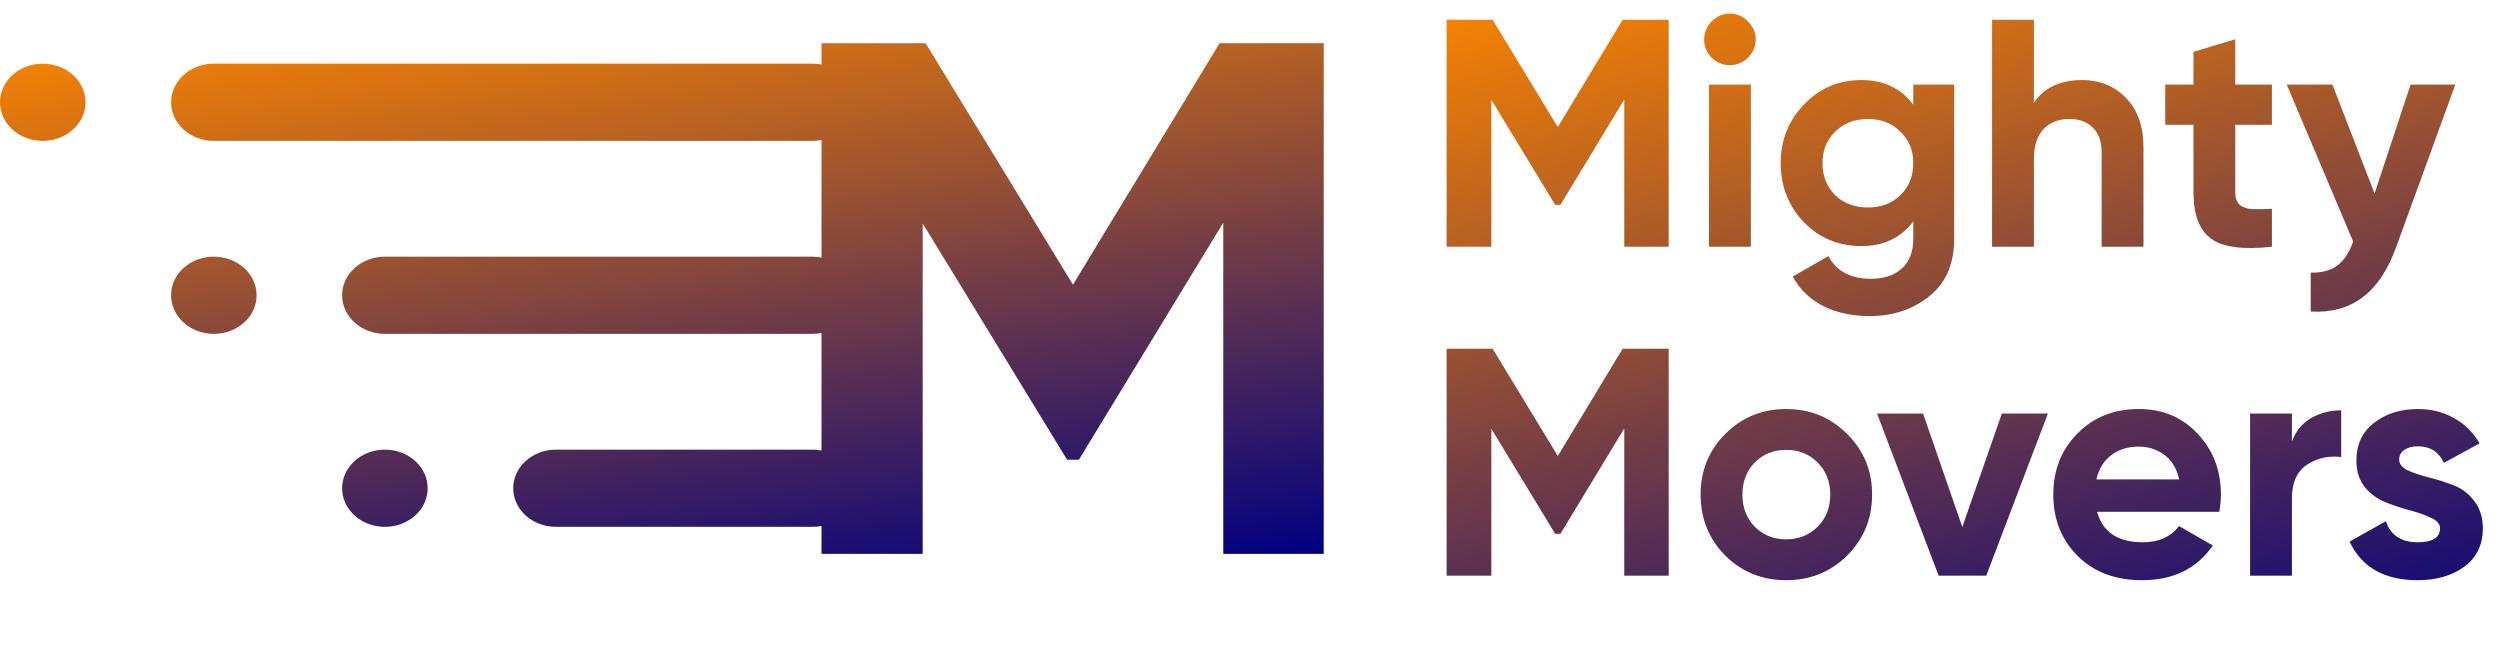 <svg width="152" height="40" viewBox="0 0 152 40" fill="none" xmlns="http://www.w3.org/2000/svg">
<path d="M101.456 1.202V15H98.755V6.051L94.872 12.457H94.557L90.674 6.071V15H87.954V1.202H90.753L94.715 7.726L98.657 1.202H101.456ZM105.17 3.962C104.75 3.962 104.382 3.81 104.066 3.508C103.764 3.193 103.613 2.825 103.613 2.404C103.613 1.984 103.764 1.616 104.066 1.3C104.382 0.985 104.75 0.827 105.17 0.827C105.604 0.827 105.972 0.985 106.274 1.3C106.589 1.616 106.747 1.984 106.747 2.404C106.747 2.825 106.589 3.193 106.274 3.508C105.972 3.81 105.604 3.962 105.17 3.962ZM103.909 15V5.144H106.452V15H103.909ZM116.328 5.144H118.812V14.527C118.812 16.051 118.306 17.214 117.294 18.016C116.296 18.817 115.087 19.218 113.667 19.218C112.603 19.218 111.663 19.015 110.849 18.607C110.047 18.2 109.429 17.602 108.996 16.814L111.164 15.572C111.663 16.491 112.524 16.951 113.746 16.951C114.548 16.951 115.179 16.741 115.638 16.321C116.098 15.9 116.328 15.302 116.328 14.527V13.463C115.579 14.461 114.528 14.961 113.175 14.961C111.782 14.961 110.612 14.474 109.666 13.502C108.733 12.516 108.266 11.32 108.266 9.914C108.266 8.521 108.739 7.332 109.686 6.347C110.632 5.361 111.795 4.868 113.175 4.868C114.528 4.868 115.579 5.368 116.328 6.366V5.144ZM111.578 11.866C112.104 12.365 112.767 12.615 113.569 12.615C114.37 12.615 115.027 12.365 115.54 11.866C116.066 11.353 116.328 10.703 116.328 9.914C116.328 9.139 116.066 8.502 115.54 8.002C115.027 7.49 114.37 7.234 113.569 7.234C112.767 7.234 112.104 7.49 111.578 8.002C111.065 8.502 110.809 9.139 110.809 9.914C110.809 10.703 111.065 11.353 111.578 11.866ZM126.598 4.868C127.675 4.868 128.562 5.23 129.259 5.952C129.968 6.675 130.323 7.674 130.323 8.949V15H127.78V9.264C127.78 8.607 127.603 8.108 127.248 7.766C126.893 7.411 126.42 7.234 125.829 7.234C125.172 7.234 124.646 7.437 124.252 7.845C123.858 8.252 123.661 8.863 123.661 9.678V15H121.118V1.202H123.661V6.248C124.278 5.328 125.257 4.868 126.598 4.868ZM138.132 7.588H135.904V11.688C135.904 12.03 135.99 12.28 136.161 12.438C136.331 12.595 136.581 12.687 136.91 12.713C137.238 12.727 137.646 12.72 138.132 12.694V15C136.384 15.197 135.149 15.033 134.426 14.507C133.716 13.982 133.362 13.042 133.362 11.688V7.588H131.647V5.144H133.362V3.153L135.904 2.385V5.144H138.132V7.588ZM146.562 5.144H149.283L145.695 15C145.183 16.419 144.499 17.444 143.645 18.075C142.804 18.719 141.753 19.008 140.491 18.942V16.577C141.175 16.59 141.713 16.445 142.108 16.143C142.515 15.841 142.837 15.355 143.073 14.685L139.033 5.144H141.812L144.374 11.767L146.562 5.144ZM101.456 21.202V35H98.755V26.051L94.872 32.457H94.557L90.674 26.071V35H87.954V21.202H90.753L94.715 27.726L98.657 21.202H101.456ZM112.306 33.778C111.294 34.777 110.059 35.276 108.6 35.276C107.141 35.276 105.906 34.777 104.894 33.778C103.896 32.766 103.396 31.531 103.396 30.072C103.396 28.613 103.896 27.385 104.894 26.386C105.906 25.374 107.141 24.868 108.6 24.868C110.059 24.868 111.294 25.374 112.306 26.386C113.318 27.385 113.824 28.613 113.824 30.072C113.824 31.531 113.318 32.766 112.306 33.778ZM106.688 32.024C107.201 32.536 107.838 32.792 108.6 32.792C109.362 32.792 110 32.536 110.512 32.024C111.025 31.511 111.281 30.861 111.281 30.072C111.281 29.284 111.025 28.633 110.512 28.121C110 27.608 109.362 27.352 108.6 27.352C107.838 27.352 107.201 27.608 106.688 28.121C106.189 28.633 105.939 29.284 105.939 30.072C105.939 30.861 106.189 31.511 106.688 32.024ZM121.713 25.144H124.512L120.766 35H117.869L114.124 25.144H116.923L119.308 32.043L121.713 25.144ZM127.501 31.117C127.843 32.352 128.769 32.97 130.281 32.97C131.253 32.97 131.989 32.641 132.488 31.984L134.538 33.167C133.566 34.573 132.133 35.276 130.241 35.276C128.612 35.276 127.304 34.783 126.319 33.798C125.333 32.812 124.84 31.57 124.84 30.072C124.84 28.587 125.326 27.352 126.299 26.366C127.271 25.368 128.52 24.868 130.044 24.868C131.49 24.868 132.679 25.368 133.612 26.366C134.558 27.365 135.031 28.6 135.031 30.072C135.031 30.401 134.998 30.749 134.933 31.117H127.501ZM127.462 29.146H132.488C132.344 28.476 132.041 27.976 131.582 27.648C131.135 27.319 130.622 27.155 130.044 27.155C129.361 27.155 128.796 27.332 128.349 27.687C127.902 28.029 127.606 28.515 127.462 29.146ZM139.349 26.839C139.586 26.209 139.973 25.736 140.512 25.42C141.064 25.105 141.675 24.947 142.345 24.947V27.786C141.57 27.694 140.873 27.851 140.256 28.259C139.651 28.666 139.349 29.343 139.349 30.289V35H136.806V25.144H139.349V26.839ZM145.87 27.943C145.87 28.206 146.041 28.423 146.382 28.594C146.737 28.751 147.164 28.896 147.664 29.027C148.163 29.146 148.662 29.303 149.162 29.5C149.661 29.684 150.082 30 150.423 30.447C150.778 30.893 150.956 31.452 150.956 32.122C150.956 33.134 150.574 33.916 149.812 34.468C149.063 35.007 148.124 35.276 146.994 35.276C144.97 35.276 143.59 34.494 142.854 32.93L145.062 31.689C145.351 32.543 145.995 32.97 146.994 32.97C147.9 32.97 148.354 32.687 148.354 32.122C148.354 31.859 148.176 31.649 147.821 31.491C147.48 31.32 147.059 31.169 146.56 31.038C146.061 30.907 145.561 30.742 145.062 30.545C144.562 30.348 144.135 30.039 143.781 29.619C143.439 29.185 143.268 28.646 143.268 28.002C143.268 27.03 143.623 26.268 144.332 25.716C145.055 25.151 145.949 24.868 147.013 24.868C147.815 24.868 148.544 25.052 149.201 25.42C149.858 25.775 150.377 26.288 150.758 26.958L148.59 28.14C148.275 27.47 147.749 27.135 147.013 27.135C146.685 27.135 146.409 27.207 146.185 27.352C145.975 27.497 145.87 27.694 145.87 27.943Z" fill="url(#paint0_linear_73_159)"/>
<path d="M80.482 33.674V2.628H74.152L65.237 17.308L56.278 2.628H49.948V3.924C49.77 3.89 49.588 3.872 49.403 3.872H13.001C12.311 3.872 11.65 4.119 11.162 4.559C10.675 4.999 10.401 5.596 10.401 6.218C10.401 6.841 10.675 7.438 11.162 7.878C11.65 8.318 12.311 8.565 13.001 8.565H49.403C49.588 8.565 49.77 8.547 49.948 8.513V15.657C49.77 15.623 49.588 15.605 49.403 15.605H23.402C22.712 15.605 22.051 15.852 21.563 16.292C21.075 16.732 20.801 17.329 20.801 17.952C20.801 18.574 21.075 19.171 21.563 19.611C22.051 20.051 22.712 20.298 23.402 20.298H49.403C49.588 20.298 49.77 20.28 49.948 20.246V27.39C49.77 27.356 49.588 27.338 49.403 27.338H33.802C33.113 27.338 32.451 27.585 31.964 28.025C31.476 28.465 31.202 29.062 31.202 29.685C31.202 30.307 31.476 30.904 31.964 31.344C32.451 31.784 33.113 32.031 33.802 32.031H49.403C49.588 32.031 49.77 32.014 49.948 31.979V33.674H56.099V13.583L64.881 27.953H65.594L74.375 13.539V33.674H80.482Z" fill="url(#paint1_linear_73_159)"/>
<path d="M1.156 4.267C1.583 4.01 2.086 3.872 2.6 3.872C3.29 3.872 3.951 4.119 4.439 4.559C4.926 4.999 5.2 5.596 5.2 6.218C5.2 6.683 5.048 7.136 4.762 7.522C4.476 7.908 4.07 8.209 3.595 8.386C3.12 8.564 2.597 8.611 2.093 8.52C1.589 8.429 1.125 8.206 0.762 7.878C0.398 7.55 0.15 7.131 0.05 6.676C-0.05 6.221 0.001 5.749 0.198 5.32C0.395 4.892 0.728 4.525 1.156 4.267Z" fill="url(#paint2_linear_73_159)"/>
<path d="M11.556 16C11.984 15.743 12.487 15.605 13.001 15.605C13.691 15.605 14.352 15.852 14.839 16.292C15.327 16.732 15.601 17.329 15.601 17.952C15.601 18.416 15.449 18.869 15.163 19.255C14.877 19.641 14.471 19.942 13.996 20.119C13.521 20.297 12.998 20.344 12.494 20.253C11.989 20.163 11.526 19.939 11.162 19.611C10.799 19.283 10.551 18.865 10.451 18.409C10.35 17.954 10.402 17.482 10.599 17.053C10.795 16.625 11.129 16.258 11.556 16Z" fill="url(#paint3_linear_73_159)"/>
<path d="M21.957 27.733C22.385 27.476 22.887 27.338 23.402 27.338C24.091 27.338 24.753 27.585 25.24 28.025C25.728 28.465 26.002 29.062 26.002 29.685C26.002 30.149 25.849 30.602 25.564 30.988C25.278 31.374 24.872 31.675 24.397 31.853C23.922 32.03 23.399 32.077 22.894 31.986C22.39 31.896 21.927 31.672 21.563 31.344C21.199 31.016 20.952 30.598 20.851 30.142C20.751 29.687 20.802 29.215 20.999 28.787C21.196 28.358 21.529 27.991 21.957 27.733Z" fill="url(#paint4_linear_73_159)"/>
<defs>
<linearGradient id="paint0_linear_73_159" x1="86.672" y1="0" x2="99.257" y2="52.615" gradientUnits="userSpaceOnUse">
<stop stop-color="#FB8500"/>
<stop offset="1" stop-color="#000080"/>
</linearGradient>
<linearGradient id="paint1_linear_73_159" x1="0" y1="2.628" x2="6.361" y2="44.843" gradientUnits="userSpaceOnUse">
<stop stop-color="#FB8500"/>
<stop offset="1" stop-color="#000080"/>
</linearGradient>
<linearGradient id="paint2_linear_73_159" x1="0" y1="2.628" x2="6.361" y2="44.843" gradientUnits="userSpaceOnUse">
<stop stop-color="#FB8500"/>
<stop offset="1" stop-color="#000080"/>
</linearGradient>
<linearGradient id="paint3_linear_73_159" x1="0" y1="2.628" x2="6.361" y2="44.843" gradientUnits="userSpaceOnUse">
<stop stop-color="#FB8500"/>
<stop offset="1" stop-color="#000080"/>
</linearGradient>
<linearGradient id="paint4_linear_73_159" x1="0" y1="2.628" x2="6.361" y2="44.843" gradientUnits="userSpaceOnUse">
<stop stop-color="#FB8500"/>
<stop offset="1" stop-color="#000080"/>
</linearGradient>
</defs>
</svg>

